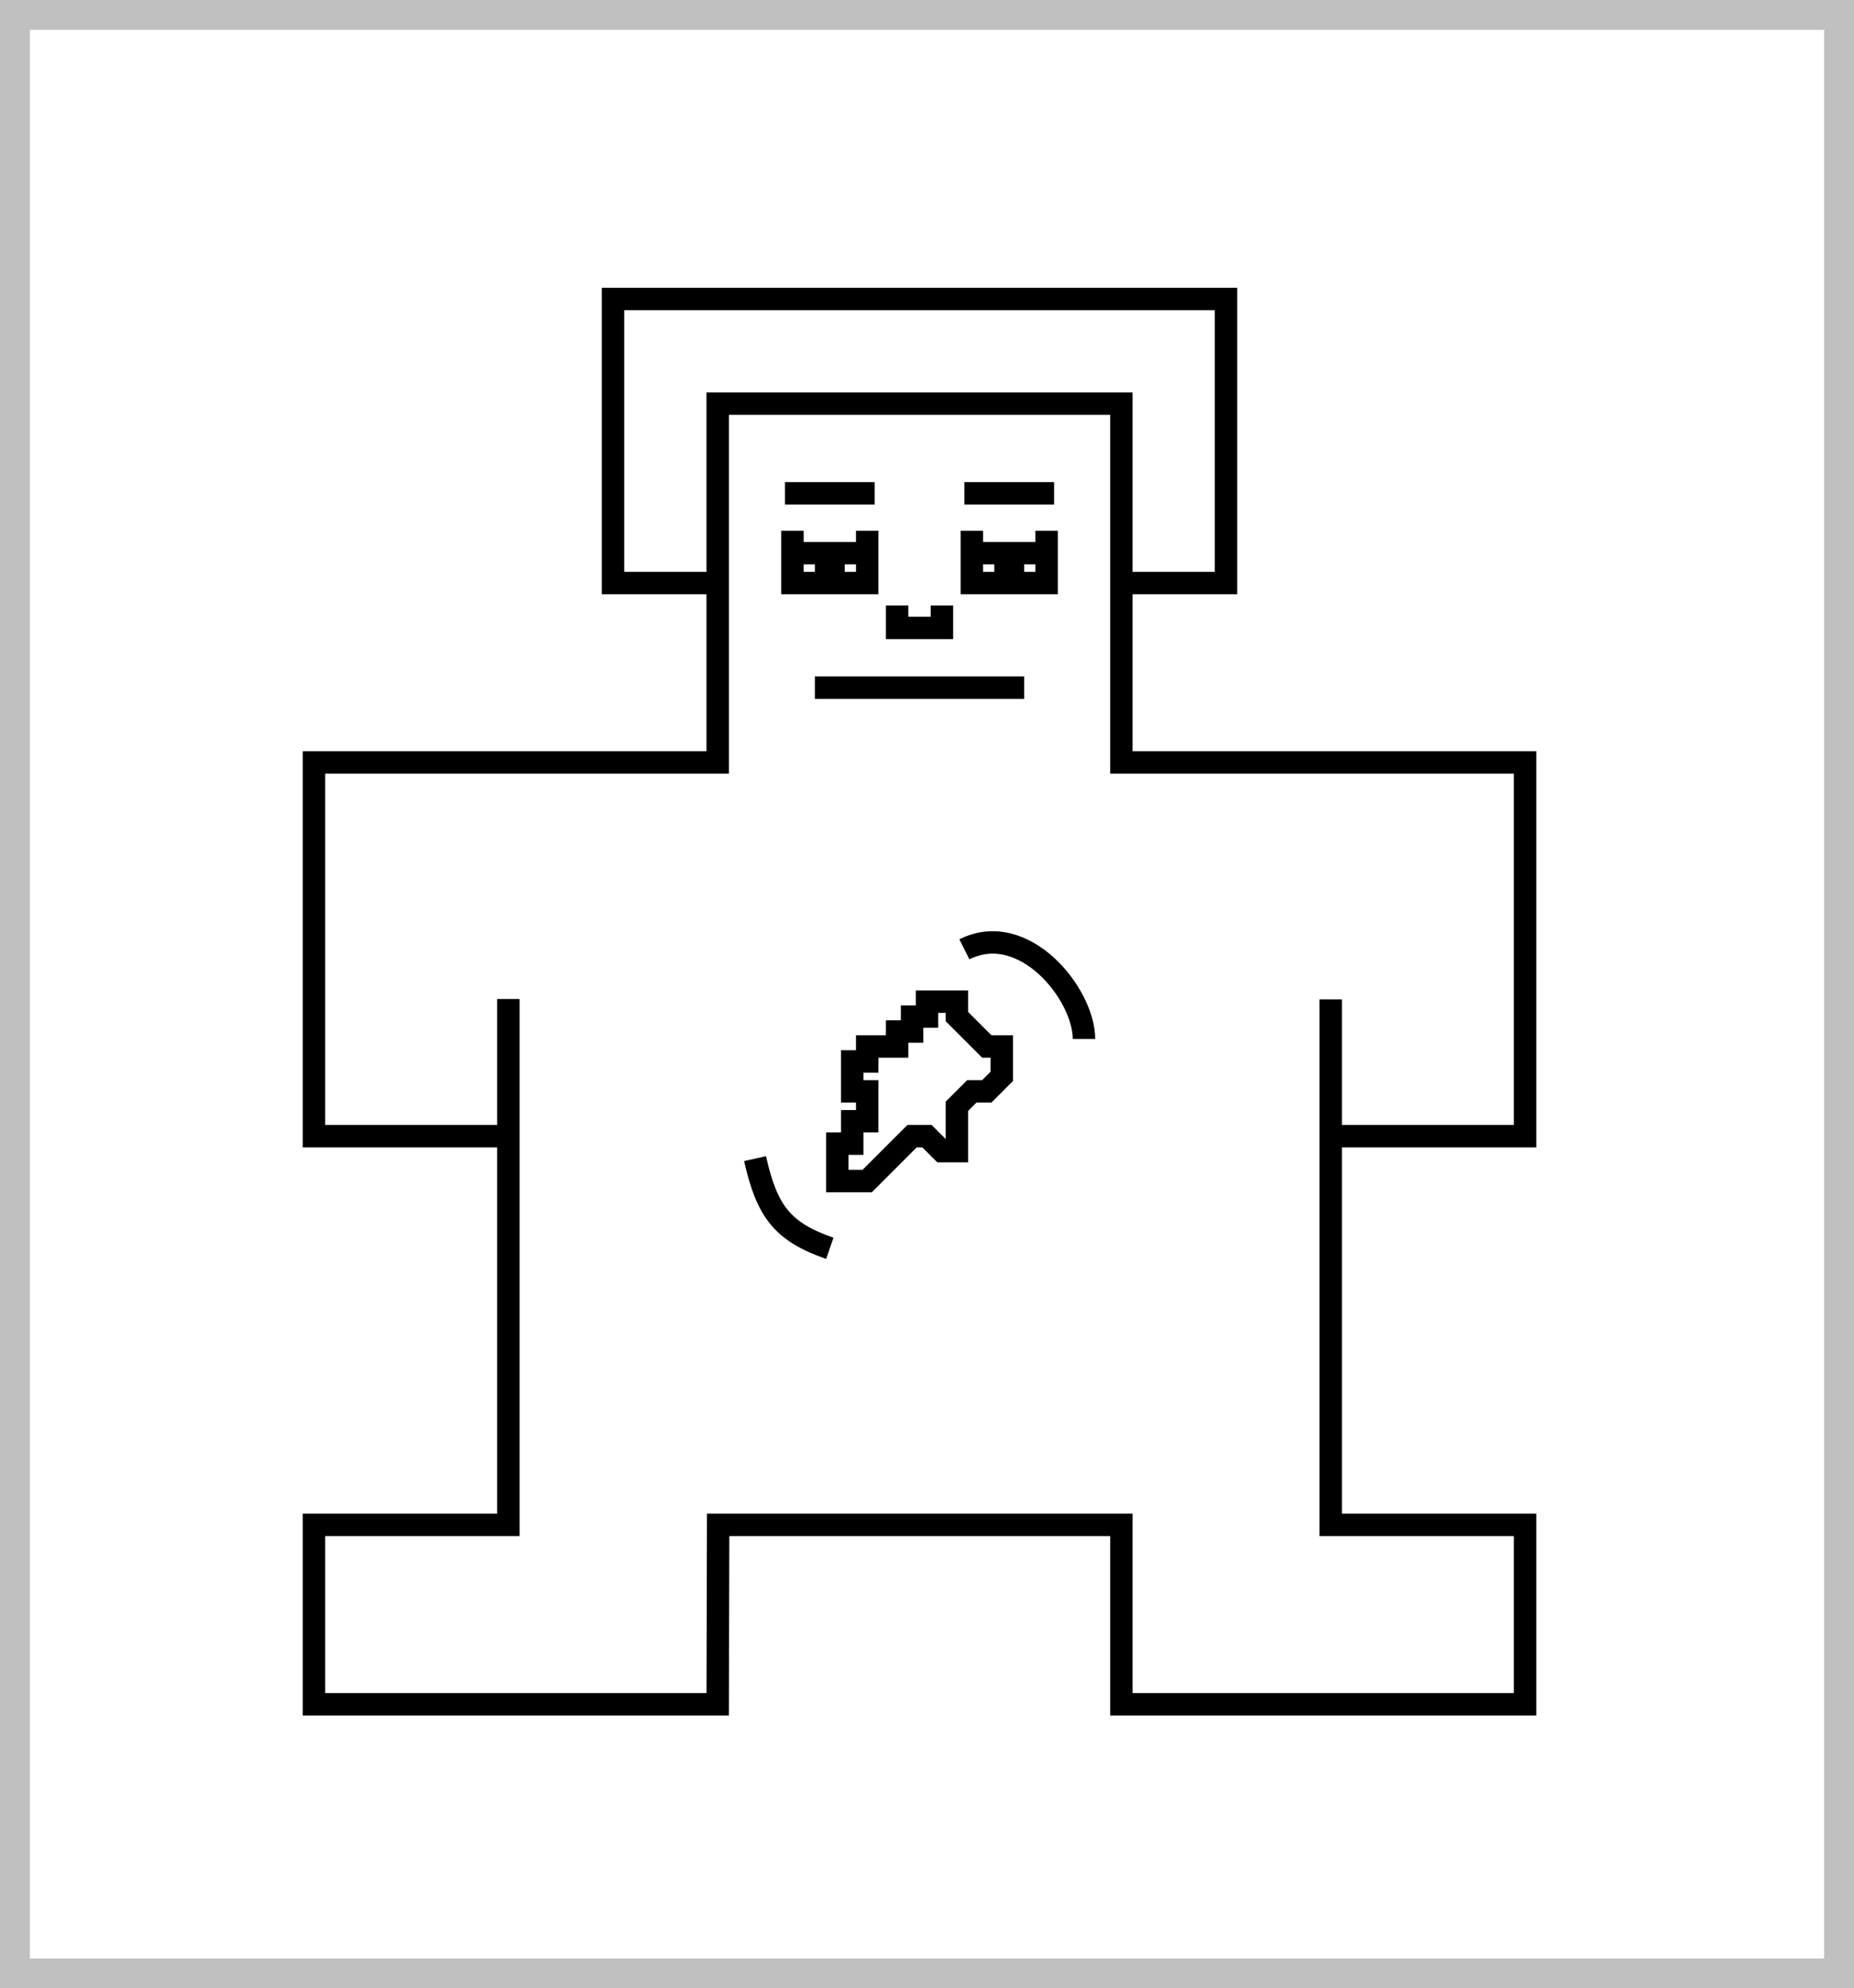 <svg width="124" height="133" viewBox="0 0 124 133" fill="none" xmlns="http://www.w3.org/2000/svg">
<rect x="1" y="1" width="122" height="131" fill="none" stroke="#C0C0C0" stroke-width="2"/>
<path stroke-width="1.5" d="M75 39H82V20H41V39H48M48 39V27H75V51H102V76H89V66.847V102H102V114H75V102H48.031L48 114H21V102H34V76M48 39V51H21V76H34M34 66.824V76M54.5 46H68.5M50.5 77.5C51.29 81.013 52.314 82.396 55.5 83.5M64.5 63.5C68.5 61.5 72.5 66.5 72.5 69.5M52.5 33H58.5M64.5 33H70.5M65 37V39H70V37M65 37V35.5M65 37H70M70 35.5V37M66.5 38H68.5M53 35.5V39H58V35.5M57.5 37H53.5M54.5 38H56.5M60 40.5V42H63V40.5M56 79V76.5H57V75H58V73H57V71H58V70H60V69H61V68H62V67H64V68L66 70H67V72L66 73H65L64 74V75V77H63L62 76H61L58 79H56Z" stroke="currentColor"/>
</svg>

